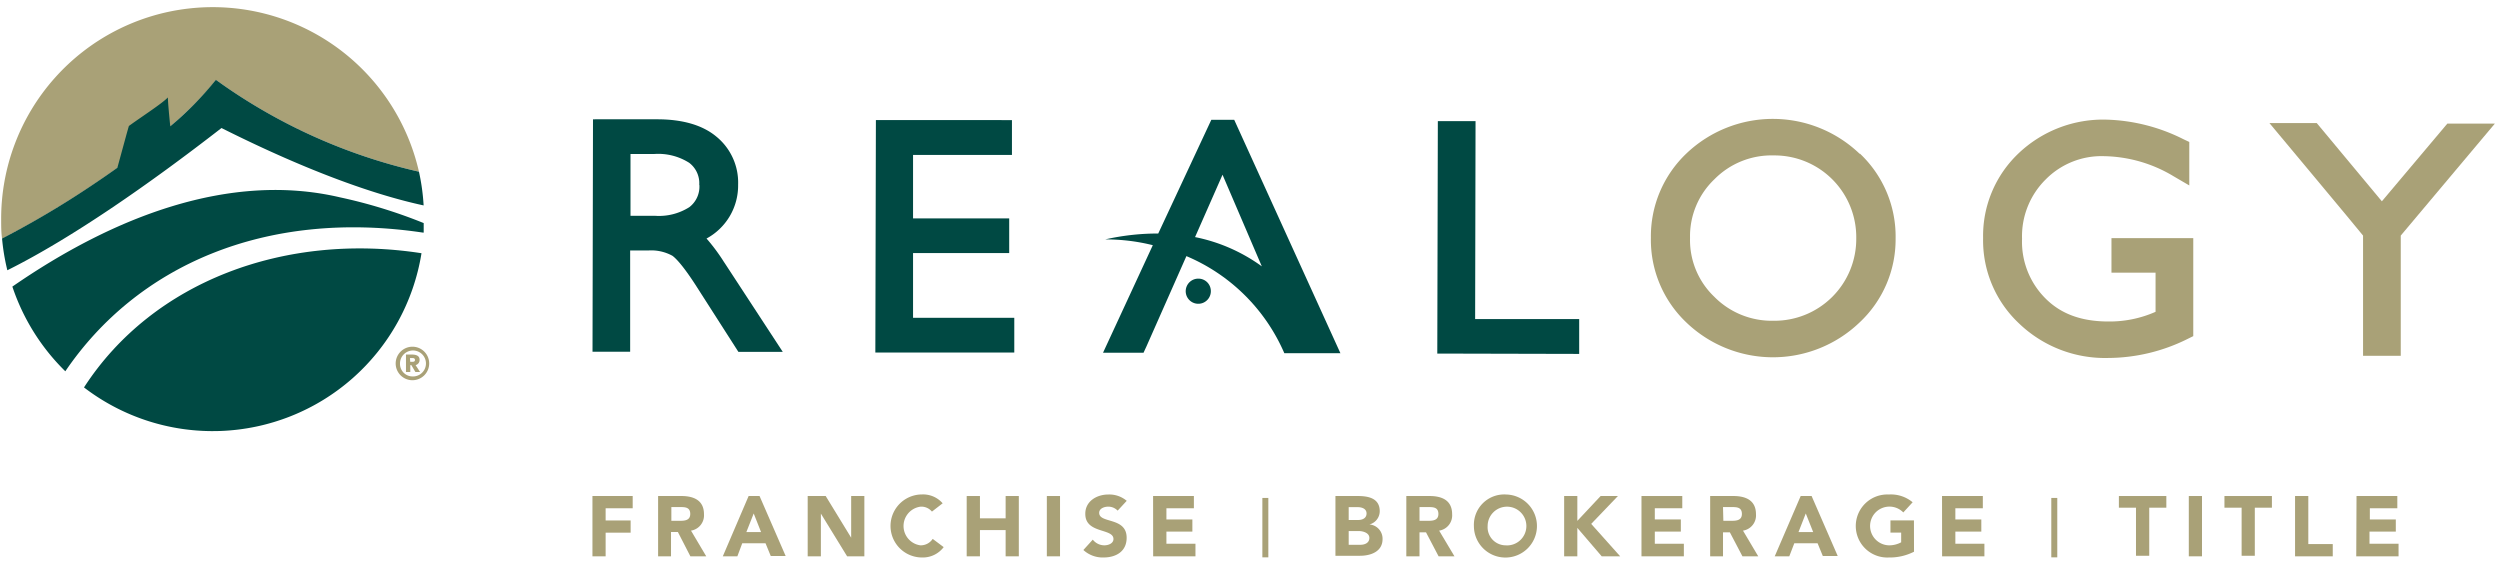 <svg id="Layer_2" data-name="Layer 2" xmlns="http://www.w3.org/2000/svg" viewBox="0 0 364 82"><defs><style>.cls-1{fill:#004943;}.cls-2{fill:#a9a177;}</style></defs><path class="cls-1" d="M12.23,56.41A30.79,30.79,0,0,0,61.37,36.87c-19.73-3.06-39.08,4-49.14,19.54"/><path class="cls-1" d="M61.6,33.87l.09,0c0-.35,0-1,0-1.39a73.86,73.86,0,0,0-12.2-3.75c-16-3.75-32.93,2.79-47.69,13A31,31,0,0,0,9.51,54.06c10.39-15.3,29-23.64,52.09-20.19"/><path class="cls-2" d="M31.43,11.63h0A81.31,81.31,0,0,0,61,25,30.8,30.8,0,0,0,.17,32c0,.93,0,1.84.13,2.75,11.62-5.95,25.61-15.87,31.13-23.1"/><path class="cls-1" d="M61,25A81.31,81.31,0,0,1,31.43,11.62h0a47.24,47.24,0,0,1-6.64,6.77c-.16-1.58-.32-3.29-.35-4.2-.84.89-3.86,2.83-5.67,4.15-.08.2-.95,3.42-1.68,6.08-1.27.91-2.58,1.81-3.9,2.69A134.49,134.49,0,0,1,.3,34.73a30.51,30.51,0,0,0,.77,4.62c9.39-4.68,20.73-12.6,31.18-20.71C45.33,25.2,55,28.47,61.68,29.91A31.08,31.08,0,0,0,61,25"/><path class="cls-2" d="M60.05,50.48a2.44,2.44,0,1,1-2.44,2.44A2.45,2.45,0,0,1,60.05,50.48Zm0,4.33a1.89,1.89,0,1,0-1.81-1.89A1.83,1.83,0,0,0,60.05,54.81Zm-.94-3.19h.82c.59,0,1.16.14,1.16.75a.76.76,0,0,1-.58.79l.65,1h-.68l-.59-1h-.15v1h-.63Zm.62,1.06H60c.16,0,.42,0,.42-.27s-.26-.28-.42-.28h-.31Z"/><path class="cls-2" d="M307.43,34.65V39.7l6.42,0V45.4A16.56,16.56,0,0,1,307,46.81c-4,0-7-1.13-9.25-3.43a11.66,11.66,0,0,1-3.34-8.62,11.63,11.63,0,0,1,3.43-8.62,11.42,11.42,0,0,1,8.56-3.4,20.22,20.22,0,0,1,10.05,2.91L318.76,27V20.67l-.89-.42a26.5,26.5,0,0,0-11.12-2.83,17.87,17.87,0,0,0-12.83,4.89,16.55,16.55,0,0,0-5.18,12.35A16.58,16.58,0,0,0,294,47.12a18.06,18.06,0,0,0,12.93,5,26.12,26.12,0,0,0,11.54-2.75l.87-.43,0-14.27-11.91,0"/><path class="cls-2" d="M359.94,18l-3.61,0L346.8,29.31l-9.48-11.39h-6.89s13,15.56,13.63,16.38c0,1,0,17.5,0,17.5h5.49s0-16.45,0-17.5L363.25,18h-3.31"/><path class="cls-1" d="M214.78,46.43c0-2.77.06-28.79.06-28.79h-5.49l-.08,33.84,20.66.05V46.46l-15.16,0"/><path class="cls-1" d="M101.83,26.93a3.76,3.76,0,0,1-1.46,3.23,8.25,8.25,0,0,1-5,1.26H91.8c0-2,0-7,0-9h3.47a8.41,8.41,0,0,1,5.07,1.28,3.72,3.72,0,0,1,1.47,3.22m3.64,11.29a27.35,27.35,0,0,0-2.58-3.48,8.77,8.77,0,0,0,4.6-7.84,8.63,8.63,0,0,0-3.17-7c-2-1.67-4.9-2.51-8.55-2.52l-7.88,0H86.34l-.07,33.84,5.48,0s0-12.27,0-14.74H94.4a6.37,6.37,0,0,1,3.5.77c.46.33,1.57,1.39,3.75,4.84l5.86,9.15,6.46,0-8.5-13"/><path class="cls-1" d="M145.87,17.48l-18.34,0-.08,33.85,20.23,0V46.27l-14.74,0c0-2,0-7.38,0-9.42l14,0V31.8l-14,0c0-2,0-7.22,0-9.24l14.4,0V17.49h-1.54"/><path class="cls-2" d="M258.22,46.7a11.74,11.74,0,0,1-8.64-3.51,11.4,11.4,0,0,1-3.51-8.54,11.45,11.45,0,0,1,3.55-8.55,11.68,11.68,0,0,1,8.65-3.47,11.9,11.9,0,0,1,12,12.07,11.9,11.9,0,0,1-12.09,12m12.57-24.32a18.25,18.25,0,0,0-25.18-.06,16.65,16.65,0,0,0-5.2,12.31,16.58,16.58,0,0,0,5.15,12.31,18.22,18.22,0,0,0,25.18.06A16.55,16.55,0,0,0,276,34.72a16.59,16.59,0,0,0-5.18-12.34"/><path class="cls-1" d="M174,34.52l4-9.08,5.72,13.34A24.85,24.85,0,0,0,174,34.52m21.17,16.92-15.47-34h-3.33L168.64,34a34.82,34.82,0,0,0-7.73.86,28,28,0,0,1,6.94.84L160.6,51.36l5.9,0s.14-.32.39-.85l5.85-13.22A26.93,26.93,0,0,1,187,51.43h8.13"/><path class="cls-1" d="M174.48,40.57a1.83,1.83,0,1,0,1.82,1.83,1.81,1.81,0,0,0-1.82-1.83"/><path class="cls-2" d="M86.26,72.22h5.86V74H88.18v1.78h3.64v1.78H88.18V81H86.26Z"/><path class="cls-2" d="M95.82,72.22H99.2c1.79,0,3.3.61,3.3,2.65a2.25,2.25,0,0,1-1.89,2.39L102.83,81h-2.31L98.7,77.46h-1V81H95.82Zm1.93,3.61h1.13c.71,0,1.62,0,1.62-1s-.79-1-1.49-1H97.75Z"/><path class="cls-2" d="M109,72.22h1.59l3.8,8.73h-2.17l-.76-1.85h-3.39L107.36,81h-2.12Zm.74,2.54-1.07,2.71h2.14Z"/><path class="cls-2" d="M117.6,72.22h2.62l3.71,6.07h0V72.22h1.92V81h-2.51l-3.82-6.22h0V81H117.6Z"/><path class="cls-2" d="M135.69,74.49a2,2,0,0,0-1.65-.72A2.84,2.84,0,0,0,134,79.4a2.08,2.08,0,0,0,1.8-.94l1.6,1.2a3.81,3.81,0,0,1-3.15,1.51,4.59,4.59,0,1,1,0-9.18,3.77,3.77,0,0,1,3,1.29Z"/><path class="cls-2" d="M140.75,72.22h1.93v3.25h3.74V72.22h1.92V81h-1.92V77.18h-3.74V81h-1.93Z"/><path class="cls-2" d="M152.42,72.22h1.92V81h-1.92Z"/><path class="cls-2" d="M162.73,74.35a1.87,1.87,0,0,0-1.39-.58c-.54,0-1.3.25-1.3.9,0,1.59,4,.57,4,3.63,0,2-1.56,2.87-3.36,2.87a4.16,4.16,0,0,1-2.94-1.09l1.37-1.51a2.14,2.14,0,0,0,1.68.83c.63,0,1.33-.3,1.33-.92,0-1.6-4.1-.74-4.1-3.65C158,73,159.66,72,161.38,72a3.92,3.92,0,0,1,2.67.92Z"/><path class="cls-2" d="M167.89,72.22h5.94V74h-4v1.63h3.78V77.4h-3.78v1.77h4.23V81h-6.16Z"/><path class="cls-2" d="M183.8,72.5h.87v8.65h-.87Z"/><path class="cls-2" d="M194.44,72.22h3.26c1.53,0,3.19.32,3.19,2.22a2,2,0,0,1-1.5,1.92v0a2.08,2.08,0,0,1,1.91,2.13c0,1.83-1.73,2.43-3.28,2.43h-3.58Zm1.93,3.49h1.39c.59,0,1.21-.25,1.21-.95s-.69-.92-1.3-.92h-1.3Zm0,3.61h1.72c.61,0,1.29-.26,1.29-1s-.93-1-1.56-1h-1.45Z"/><path class="cls-2" d="M204.76,72.22h3.38c1.79,0,3.29.61,3.29,2.65a2.24,2.24,0,0,1-1.89,2.39L211.77,81h-2.31l-1.83-3.49h-.95V81h-1.92Zm1.92,3.61h1.14c.7,0,1.61,0,1.61-1s-.79-1-1.49-1h-1.26Z"/><path class="cls-2" d="M219.32,72a4.59,4.59,0,1,1-4.72,4.59A4.42,4.42,0,0,1,219.32,72Zm0,7.41a2.82,2.82,0,1,0-2.72-2.82A2.64,2.64,0,0,0,219.32,79.4Z"/><path class="cls-2" d="M227.74,72.22h1.92v3.62l3.39-3.62h2.52l-3.89,4.06L235.9,81h-2.69l-3.55-4.14V81h-1.92Z"/><path class="cls-2" d="M239,72.22h5.94V74h-4v1.63h3.79V77.4h-3.79v1.77h4.23V81H239Z"/><path class="cls-2" d="M249,72.22h3.38c1.78,0,3.29.61,3.29,2.65a2.24,2.24,0,0,1-1.89,2.39L256,81h-2.3l-1.83-3.49h-1V81H249Zm1.92,3.61H252c.71,0,1.62,0,1.62-1s-.79-1-1.49-1h-1.26Z"/><path class="cls-2" d="M262.18,72.22h1.59l3.8,8.73H265.4l-.76-1.85h-3.39L260.52,81H258.4Zm.74,2.54-1.06,2.71H264Z"/><path class="cls-2" d="M278.68,80.33a7.78,7.78,0,0,1-3.67.84A4.59,4.59,0,1,1,275,72a4.94,4.94,0,0,1,3.48,1.13l-1.36,1.48A2.82,2.82,0,1,0,275,79.4a3.68,3.68,0,0,0,1.81-.44V77.55h-1.56V75.77h3.42Z"/><path class="cls-2" d="M282.76,72.22h5.94V74h-4v1.63h3.78V77.4h-3.78v1.77h4.23V81h-6.16Z"/><path class="cls-2" d="M298.67,72.5h.87v8.65h-.87Z"/><path class="cls-2" d="M311,73.92h-2.49v-1.7h6.91v1.7h-2.49v7H311Z"/><path class="cls-2" d="M318.69,72.22h1.92V81h-1.92Z"/><path class="cls-2" d="M326.38,73.92h-2.5v-1.7h6.91v1.7H328.3v7h-1.92Z"/><path class="cls-2" d="M334.16,72.22h1.93v7h3.56V81h-5.49Z"/><path class="cls-2" d="M343.11,72.22h5.94V74h-4v1.63h3.78V77.4H345v1.77h4.23V81h-6.16Z"/></svg>
